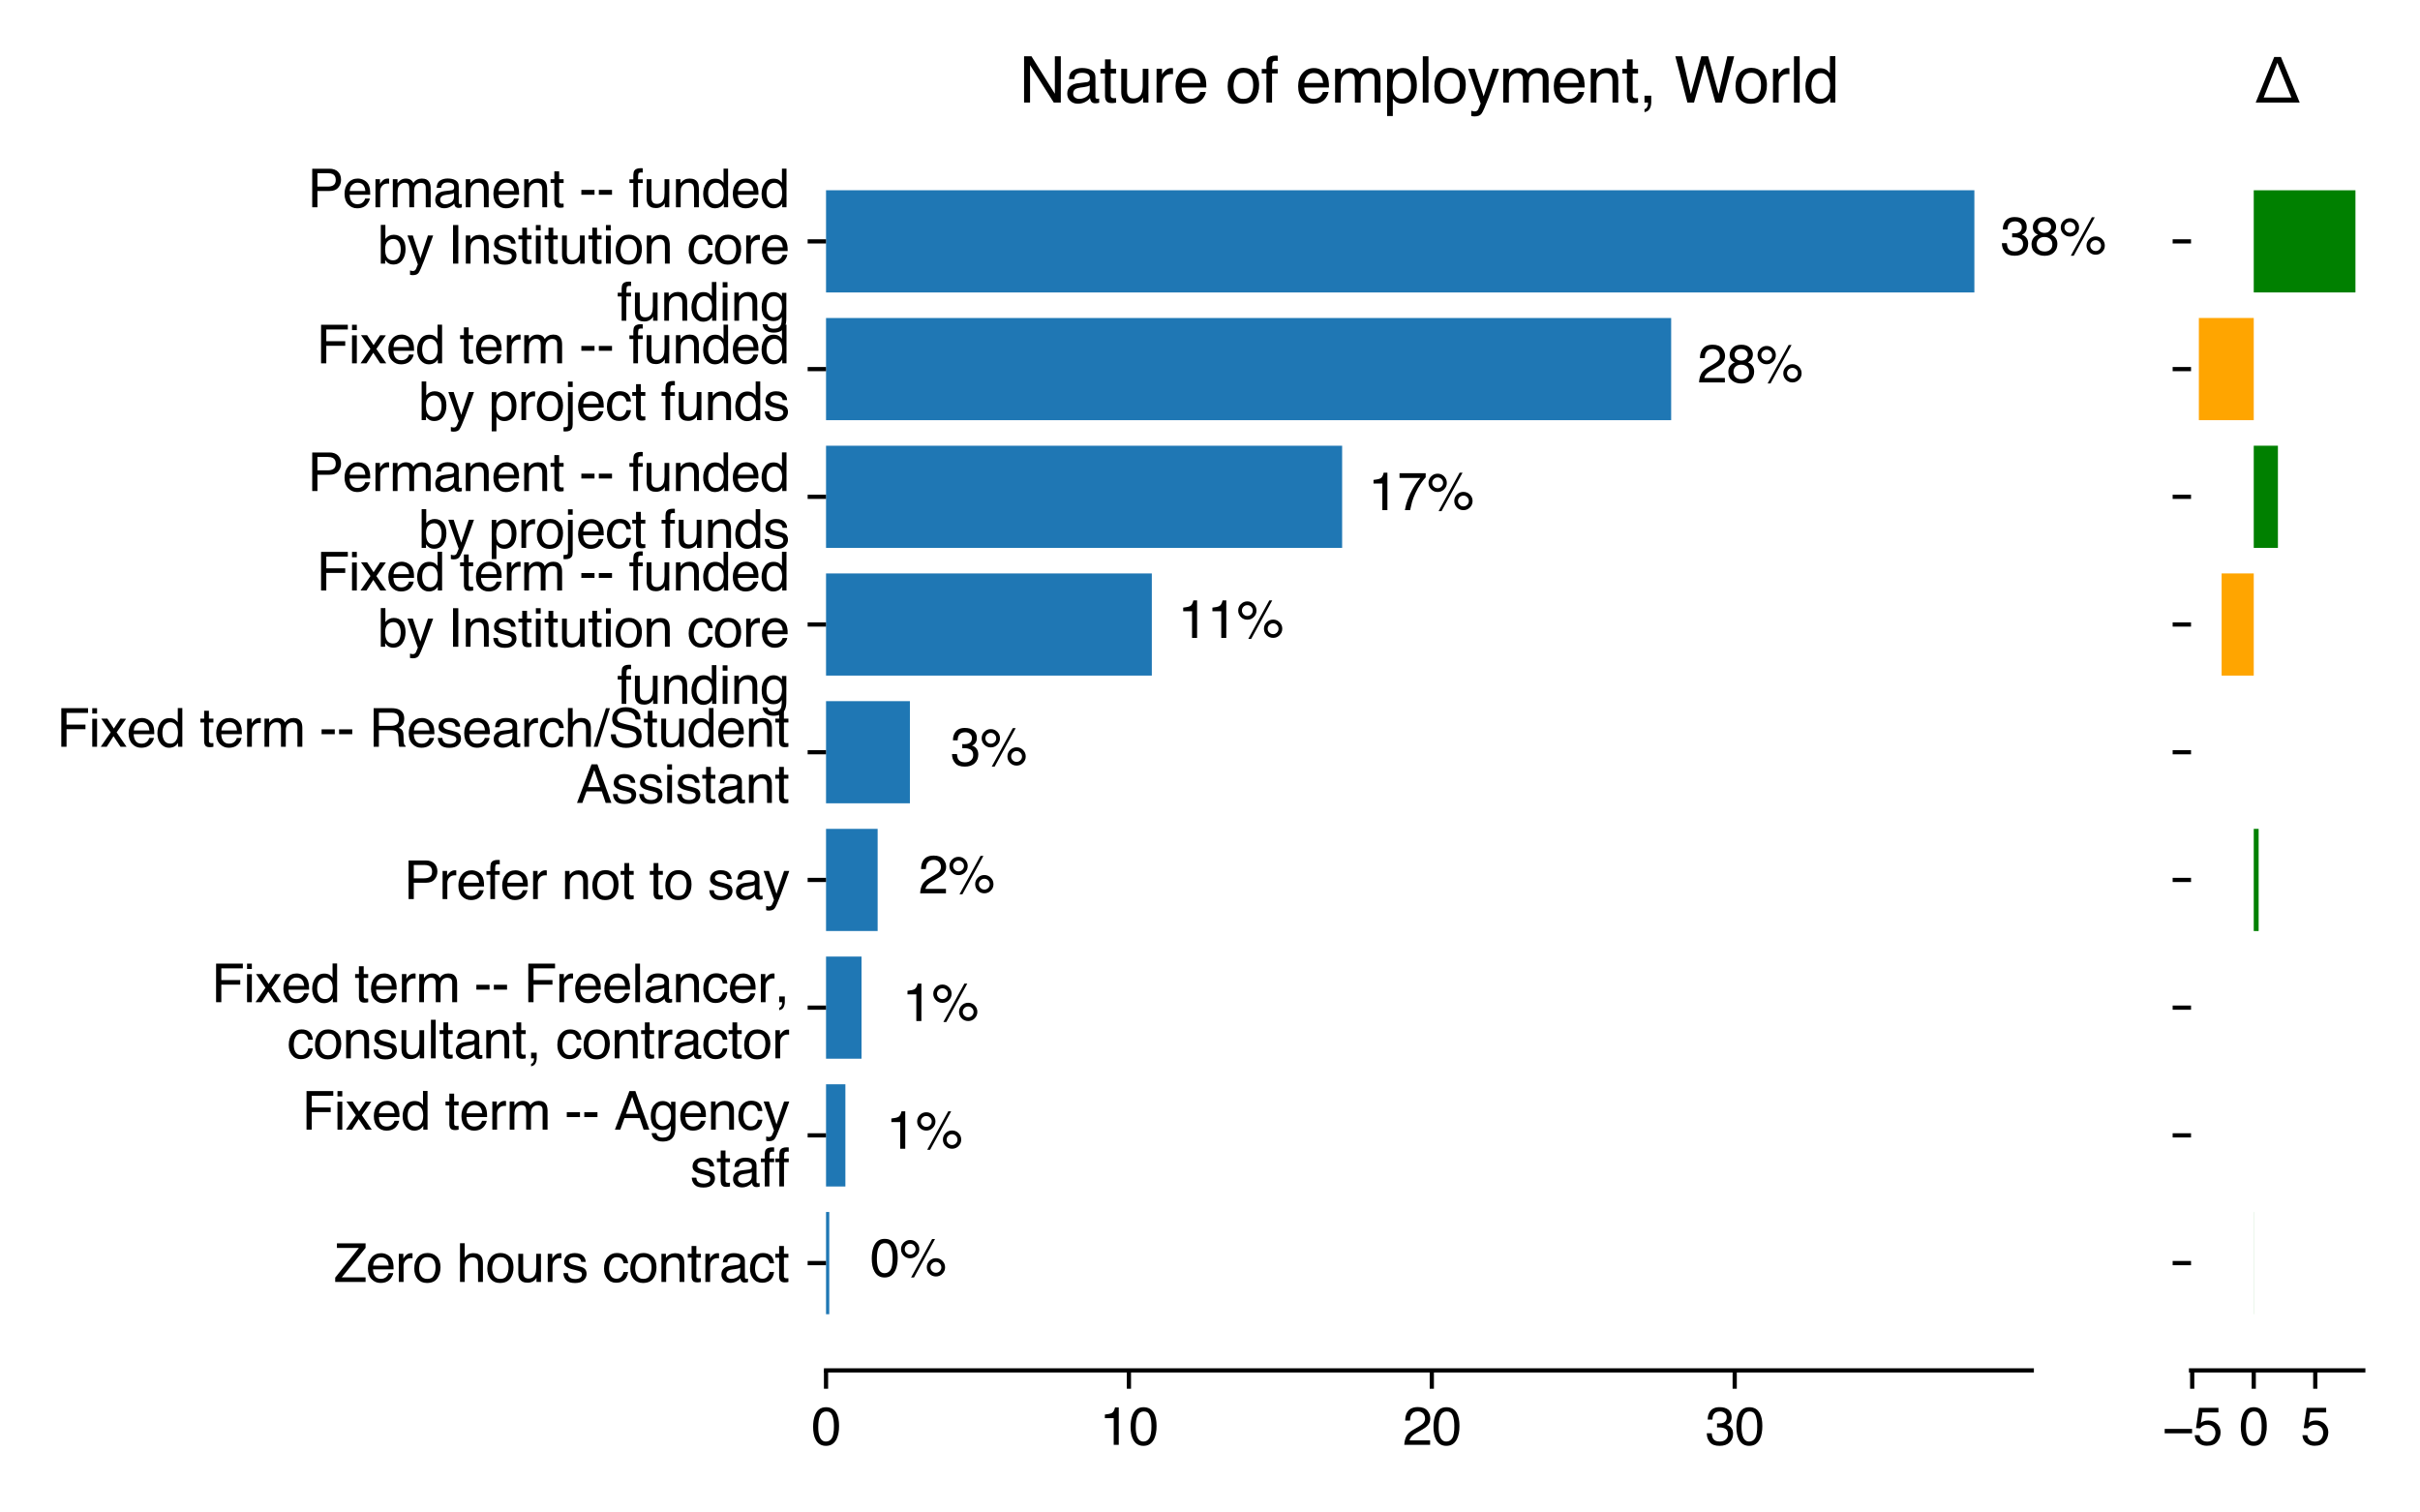 <?xml version="1.0" encoding="utf-8" standalone="no"?>
<!DOCTYPE svg PUBLIC "-//W3C//DTD SVG 1.1//EN"
  "http://www.w3.org/Graphics/SVG/1.1/DTD/svg11.dtd">
<svg xmlns:xlink="http://www.w3.org/1999/xlink" width="460.8pt" height="288pt" viewBox="0 0 460.8 288" xmlns="http://www.w3.org/2000/svg" version="1.1">
 <defs>
  <style type="text/css">*{stroke-linejoin: round; stroke-linecap: butt}</style>
 </defs>
 <g id="figure_1">
  <g id="patch_1">
   <path d="M 0 288 
L 460.8 288 
L 460.8 0 
L 0 0 
z
" style="fill: #ffffff"/>
  </g>
  <g id="axes_1">
   <g id="patch_2">
    <path d="M 157.287 260.942 
L 386.879 260.942 
L 386.879 25.53 
L 157.287 25.53 
z
" style="fill: #ffffff"/>
   </g>
   <g id="patch_3">
    <path d="M 157.287 250.242 
L 157.902 250.242 
L 157.902 230.786 
L 157.287 230.786 
z
" clip-path="url(#ped0de2fe5f)" style="fill: #1f77b4"/>
   </g>
   <g id="patch_4">
    <path d="M 157.287 225.922 
L 160.973 225.922 
L 160.973 206.467 
L 157.287 206.467 
z
" clip-path="url(#ped0de2fe5f)" style="fill: #1f77b4"/>
   </g>
   <g id="patch_5">
    <path d="M 157.287 201.603 
L 164.044 201.603 
L 164.044 182.147 
L 157.287 182.147 
z
" clip-path="url(#ped0de2fe5f)" style="fill: #1f77b4"/>
   </g>
   <g id="patch_6">
    <path d="M 157.287 177.283 
L 167.115 177.283 
L 167.115 157.828 
L 157.287 157.828 
z
" clip-path="url(#ped0de2fe5f)" style="fill: #1f77b4"/>
   </g>
   <g id="patch_7">
    <path d="M 157.287 152.964 
L 173.257 152.964 
L 173.257 133.508 
L 157.287 133.508 
z
" clip-path="url(#ped0de2fe5f)" style="fill: #1f77b4"/>
   </g>
   <g id="patch_8">
    <path d="M 157.287 128.644 
L 219.323 128.644 
L 219.323 109.189 
L 157.287 109.189 
z
" clip-path="url(#ped0de2fe5f)" style="fill: #1f77b4"/>
   </g>
   <g id="patch_9">
    <path d="M 157.287 104.325 
L 255.561 104.325 
L 255.561 84.869 
L 157.287 84.869 
z
" clip-path="url(#ped0de2fe5f)" style="fill: #1f77b4"/>
   </g>
   <g id="patch_10">
    <path d="M 157.287 80.006 
L 318.211 80.006 
L 318.211 60.55 
L 157.287 60.55 
z
" clip-path="url(#ped0de2fe5f)" style="fill: #1f77b4"/>
   </g>
   <g id="patch_11">
    <path d="M 157.287 55.686 
L 375.947 55.686 
L 375.947 36.231 
L 157.287 36.231 
z
" clip-path="url(#ped0de2fe5f)" style="fill: #1f77b4"/>
   </g>
   <g id="matplotlib.axis_1">
    <g id="xtick_1">
     <g id="line2d_1">
      <defs>
       <path id="m4c99cd72f3" d="M 0 0 
L 0 3.5 
" style="stroke: #000000; stroke-width: 0.8"/>
      </defs>
      <g>
       <use xlink:href="#m4c99cd72f3" x="157.287" y="260.942" style="stroke: #000000; stroke-width: 0.8"/>
      </g>
     </g>
     <g id="text_1">
      <!-- 0 -->
      <g transform="translate(154.507 275.116)scale(0.1 -0.1)">
       <defs>
        <path id="Helvetica-30" d="M 1731 4475 
Q 2600 4475 2988 3759 
Q 3288 3206 3288 2244 
Q 3288 1331 3016 734 
Q 2622 -122 1728 -122 
Q 922 -122 528 578 
Q 200 1163 200 2147 
Q 200 2909 397 3456 
Q 766 4475 1731 4475 
z
M 1725 391 
Q 2163 391 2422 778 
Q 2681 1166 2681 2222 
Q 2681 2984 2493 3476 
Q 2306 3969 1766 3969 
Q 1269 3969 1039 3501 
Q 809 3034 809 2125 
Q 809 1441 956 1025 
Q 1181 391 1725 391 
z
" transform="scale(0.016)"/>
       </defs>
       <use xlink:href="#Helvetica-30"/>
      </g>
     </g>
    </g>
    <g id="xtick_2">
     <g id="line2d_2">
      <g>
       <use xlink:href="#m4c99cd72f3" x="214.962" y="260.942" style="stroke: #000000; stroke-width: 0.8"/>
      </g>
     </g>
     <g id="text_2">
      <!-- 10 -->
      <g transform="translate(209.401 275.116)scale(0.1 -0.1)">
       <defs>
        <path id="Helvetica-31" d="M 613 3169 
L 613 3600 
Q 1222 3659 1462 3798 
Q 1703 3938 1822 4456 
L 2266 4456 
L 2266 0 
L 1666 0 
L 1666 3169 
L 613 3169 
z
" transform="scale(0.016)"/>
       </defs>
       <use xlink:href="#Helvetica-31"/>
       <use xlink:href="#Helvetica-30" x="55.615"/>
      </g>
     </g>
    </g>
    <g id="xtick_3">
     <g id="line2d_3">
      <g>
       <use xlink:href="#m4c99cd72f3" x="272.636" y="260.942" style="stroke: #000000; stroke-width: 0.8"/>
      </g>
     </g>
     <g id="text_3">
      <!-- 20 -->
      <g transform="translate(267.075 275.116)scale(0.1 -0.1)">
       <defs>
        <path id="Helvetica-32" d="M 200 0 
Q 231 578 439 1006 
Q 647 1434 1250 1784 
L 1850 2131 
Q 2253 2366 2416 2531 
Q 2672 2791 2672 3125 
Q 2672 3516 2437 3745 
Q 2203 3975 1813 3975 
Q 1234 3975 1013 3538 
Q 894 3303 881 2888 
L 309 2888 
Q 319 3472 525 3841 
Q 891 4491 1816 4491 
Q 2584 4491 2939 4075 
Q 3294 3659 3294 3150 
Q 3294 2613 2916 2231 
Q 2697 2009 2131 1694 
L 1703 1456 
Q 1397 1288 1222 1134 
Q 909 863 828 531 
L 3272 531 
L 3272 0 
L 200 0 
z
" transform="scale(0.016)"/>
       </defs>
       <use xlink:href="#Helvetica-32"/>
       <use xlink:href="#Helvetica-30" x="55.615"/>
      </g>
     </g>
    </g>
    <g id="xtick_4">
     <g id="line2d_4">
      <g>
       <use xlink:href="#m4c99cd72f3" x="330.311" y="260.942" style="stroke: #000000; stroke-width: 0.8"/>
      </g>
     </g>
     <g id="text_4">
      <!-- 30 -->
      <g transform="translate(324.75 275.116)scale(0.1 -0.1)">
       <defs>
        <path id="Helvetica-33" d="M 1663 -122 
Q 869 -122 511 314 
Q 153 750 153 1375 
L 741 1375 
Q 778 941 903 744 
Q 1122 391 1694 391 
Q 2138 391 2406 628 
Q 2675 866 2675 1241 
Q 2675 1703 2392 1887 
Q 2109 2072 1606 2072 
Q 1550 2072 1492 2070 
Q 1434 2069 1375 2066 
L 1375 2563 
Q 1463 2553 1522 2550 
Q 1581 2547 1650 2547 
Q 1966 2547 2169 2647 
Q 2525 2822 2525 3272 
Q 2525 3606 2287 3787 
Q 2050 3969 1734 3969 
Q 1172 3969 956 3594 
Q 838 3388 822 3006 
L 266 3006 
Q 266 3506 466 3856 
Q 809 4481 1675 4481 
Q 2359 4481 2734 4176 
Q 3109 3872 3109 3294 
Q 3109 2881 2888 2625 
Q 2750 2466 2531 2375 
Q 2884 2278 3082 2001 
Q 3281 1725 3281 1325 
Q 3281 684 2859 281 
Q 2438 -122 1663 -122 
z
" transform="scale(0.016)"/>
       </defs>
       <use xlink:href="#Helvetica-33"/>
       <use xlink:href="#Helvetica-30" x="55.615"/>
      </g>
     </g>
    </g>
   </g>
   <g id="matplotlib.axis_2">
    <g id="ytick_1">
     <g id="line2d_5">
      <defs>
       <path id="m8e343aef83" d="M 0 0 
L -3.5 0 
" style="stroke: #000000; stroke-width: 0.8"/>
      </defs>
      <g>
       <use xlink:href="#m8e343aef83" x="157.287" y="240.514" style="stroke: #000000; stroke-width: 0.8"/>
      </g>
     </g>
     <g id="text_5">
      <!-- Zero hours contract -->
      <g transform="translate(63.591 244.101)scale(0.1 -0.1)">
       <defs>
        <path id="Helvetica-5a" d="M 147 516 
L 2963 4044 
L 353 4044 
L 353 4591 
L 3763 4591 
L 3763 4056 
L 931 547 
L 3763 547 
L 3763 0 
L 147 0 
L 147 516 
z
M 2059 4591 
L 2059 4591 
z
" transform="scale(0.016)"/>
        <path id="Helvetica-65" d="M 1806 3422 
Q 2163 3422 2497 3255 
Q 2831 3088 3006 2822 
Q 3175 2569 3231 2231 
Q 3281 2000 3281 1494 
L 828 1494 
Q 844 984 1069 676 
Q 1294 369 1766 369 
Q 2206 369 2469 659 
Q 2619 828 2681 1050 
L 3234 1050 
Q 3213 866 3089 639 
Q 2966 413 2813 269 
Q 2556 19 2178 -69 
Q 1975 -119 1719 -119 
Q 1094 -119 659 336 
Q 225 791 225 1609 
Q 225 2416 662 2919 
Q 1100 3422 1806 3422 
z
M 2703 1941 
Q 2669 2306 2544 2525 
Q 2313 2931 1772 2931 
Q 1384 2931 1121 2651 
Q 859 2372 844 1941 
L 2703 1941 
z
M 1753 3428 
L 1753 3428 
z
" transform="scale(0.016)"/>
        <path id="Helvetica-72" d="M 428 3347 
L 963 3347 
L 963 2769 
Q 1028 2938 1284 3180 
Q 1541 3422 1875 3422 
Q 1891 3422 1928 3419 
Q 1966 3416 2056 3406 
L 2056 2813 
Q 2006 2822 1964 2825 
Q 1922 2828 1872 2828 
Q 1447 2828 1219 2554 
Q 991 2281 991 1925 
L 991 0 
L 428 0 
L 428 3347 
z
" transform="scale(0.016)"/>
        <path id="Helvetica-6f" d="M 1741 363 
Q 2300 363 2508 786 
Q 2716 1209 2716 1728 
Q 2716 2197 2566 2491 
Q 2328 2953 1747 2953 
Q 1231 2953 997 2559 
Q 763 2166 763 1609 
Q 763 1075 997 719 
Q 1231 363 1741 363 
z
M 1763 3444 
Q 2409 3444 2856 3012 
Q 3303 2581 3303 1744 
Q 3303 934 2909 406 
Q 2516 -122 1688 -122 
Q 997 -122 590 345 
Q 184 813 184 1600 
Q 184 2444 612 2944 
Q 1041 3444 1763 3444 
z
M 1744 3428 
L 1744 3428 
z
" transform="scale(0.016)"/>
        <path id="Helvetica-20" transform="scale(0.016)"/>
        <path id="Helvetica-68" d="M 413 4606 
L 975 4606 
L 975 2894 
Q 1175 3147 1334 3250 
Q 1606 3428 2013 3428 
Q 2741 3428 3000 2919 
Q 3141 2641 3141 2147 
L 3141 0 
L 2563 0 
L 2563 2109 
Q 2563 2478 2469 2650 
Q 2316 2925 1894 2925 
Q 1544 2925 1259 2684 
Q 975 2444 975 1775 
L 975 0 
L 413 0 
L 413 4606 
z
" transform="scale(0.016)"/>
        <path id="Helvetica-75" d="M 975 3347 
L 975 1125 
Q 975 869 1056 706 
Q 1206 406 1616 406 
Q 2203 406 2416 931 
Q 2531 1213 2531 1703 
L 2531 3347 
L 3094 3347 
L 3094 0 
L 2563 0 
L 2569 494 
Q 2459 303 2297 172 
Q 1975 -91 1516 -91 
Q 800 -91 541 388 
Q 400 644 400 1072 
L 400 3347 
L 975 3347 
z
M 1747 3428 
L 1747 3428 
z
" transform="scale(0.016)"/>
        <path id="Helvetica-73" d="M 747 1050 
Q 772 769 888 619 
Q 1100 347 1625 347 
Q 1938 347 2175 483 
Q 2413 619 2413 903 
Q 2413 1119 2222 1231 
Q 2100 1300 1741 1391 
L 1294 1503 
Q 866 1609 663 1741 
Q 300 1969 300 2372 
Q 300 2847 642 3140 
Q 984 3434 1563 3434 
Q 2319 3434 2653 2991 
Q 2863 2709 2856 2384 
L 2325 2384 
Q 2309 2575 2191 2731 
Q 1997 2953 1519 2953 
Q 1200 2953 1036 2831 
Q 872 2709 872 2509 
Q 872 2291 1088 2159 
Q 1213 2081 1456 2022 
L 1828 1931 
Q 2434 1784 2641 1647 
Q 2969 1431 2969 969 
Q 2969 522 2630 197 
Q 2291 -128 1597 -128 
Q 850 -128 539 211 
Q 228 550 206 1050 
L 747 1050 
z
M 1578 3428 
L 1578 3428 
z
" transform="scale(0.016)"/>
        <path id="Helvetica-63" d="M 1703 3444 
Q 2269 3444 2623 3169 
Q 2978 2894 3050 2222 
L 2503 2222 
Q 2453 2531 2275 2736 
Q 2097 2941 1703 2941 
Q 1166 2941 934 2416 
Q 784 2075 784 1575 
Q 784 1072 996 728 
Q 1209 384 1666 384 
Q 2016 384 2220 598 
Q 2425 813 2503 1184 
L 3050 1184 
Q 2956 519 2581 211 
Q 2206 -97 1622 -97 
Q 966 -97 575 383 
Q 184 863 184 1581 
Q 184 2463 612 2953 
Q 1041 3444 1703 3444 
z
M 1616 3428 
L 1616 3428 
z
" transform="scale(0.016)"/>
        <path id="Helvetica-6e" d="M 413 3347 
L 947 3347 
L 947 2872 
Q 1184 3166 1450 3294 
Q 1716 3422 2041 3422 
Q 2753 3422 3003 2925 
Q 3141 2653 3141 2147 
L 3141 0 
L 2569 0 
L 2569 2109 
Q 2569 2416 2478 2603 
Q 2328 2916 1934 2916 
Q 1734 2916 1606 2875 
Q 1375 2806 1200 2600 
Q 1059 2434 1017 2257 
Q 975 2081 975 1753 
L 975 0 
L 413 0 
L 413 3347 
z
M 1734 3428 
L 1734 3428 
z
" transform="scale(0.016)"/>
        <path id="Helvetica-74" d="M 525 4281 
L 1094 4281 
L 1094 3347 
L 1628 3347 
L 1628 2888 
L 1094 2888 
L 1094 703 
Q 1094 528 1213 469 
Q 1278 434 1431 434 
Q 1472 434 1519 436 
Q 1566 438 1628 444 
L 1628 0 
Q 1531 -28 1426 -40 
Q 1322 -53 1200 -53 
Q 806 -53 665 148 
Q 525 350 525 672 
L 525 2888 
L 72 2888 
L 72 3347 
L 525 3347 
L 525 4281 
z
" transform="scale(0.016)"/>
        <path id="Helvetica-61" d="M 844 891 
Q 844 647 1022 506 
Q 1200 366 1444 366 
Q 1741 366 2019 503 
Q 2488 731 2488 1250 
L 2488 1703 
Q 2384 1638 2221 1594 
Q 2059 1550 1903 1531 
L 1563 1488 
Q 1256 1447 1103 1359 
Q 844 1213 844 891 
z
M 2206 2028 
Q 2400 2053 2466 2191 
Q 2503 2266 2503 2406 
Q 2503 2694 2298 2823 
Q 2094 2953 1713 2953 
Q 1272 2953 1088 2716 
Q 984 2584 953 2325 
L 428 2325 
Q 444 2944 830 3186 
Q 1216 3428 1725 3428 
Q 2316 3428 2684 3203 
Q 3050 2978 3050 2503 
L 3050 575 
Q 3050 488 3086 434 
Q 3122 381 3238 381 
Q 3275 381 3322 386 
Q 3369 391 3422 400 
L 3422 -16 
Q 3291 -53 3222 -62 
Q 3153 -72 3034 -72 
Q 2744 -72 2613 134 
Q 2544 244 2516 444 
Q 2344 219 2022 53 
Q 1700 -113 1313 -113 
Q 847 -113 551 170 
Q 256 453 256 878 
Q 256 1344 547 1600 
Q 838 1856 1309 1916 
L 2206 2028 
z
M 1741 3428 
L 1741 3428 
z
" transform="scale(0.016)"/>
       </defs>
       <use xlink:href="#Helvetica-5a"/>
       <use xlink:href="#Helvetica-65" x="61.084"/>
       <use xlink:href="#Helvetica-72" x="116.699"/>
       <use xlink:href="#Helvetica-6f" x="150"/>
       <use xlink:href="#Helvetica-20" x="205.615"/>
       <use xlink:href="#Helvetica-68" x="233.398"/>
       <use xlink:href="#Helvetica-6f" x="289.014"/>
       <use xlink:href="#Helvetica-75" x="344.629"/>
       <use xlink:href="#Helvetica-72" x="400.244"/>
       <use xlink:href="#Helvetica-73" x="433.545"/>
       <use xlink:href="#Helvetica-20" x="483.545"/>
       <use xlink:href="#Helvetica-63" x="511.328"/>
       <use xlink:href="#Helvetica-6f" x="561.328"/>
       <use xlink:href="#Helvetica-6e" x="616.943"/>
       <use xlink:href="#Helvetica-74" x="672.559"/>
       <use xlink:href="#Helvetica-72" x="700.342"/>
       <use xlink:href="#Helvetica-61" x="733.643"/>
       <use xlink:href="#Helvetica-63" x="789.258"/>
       <use xlink:href="#Helvetica-74" x="839.258"/>
      </g>
     </g>
    </g>
    <g id="ytick_2">
     <g id="line2d_6">
      <g>
       <use xlink:href="#m8e343aef83" x="157.287" y="216.194" style="stroke: #000000; stroke-width: 0.8"/>
      </g>
     </g>
     <g id="text_6">
      <!-- Fixed term - - Agency -->
      <g transform="translate(57.491 215.1)scale(0.1 -0.1)">
       <defs>
        <path id="Helvetica-46" d="M 547 4591 
L 3731 4591 
L 3731 4028 
L 1169 4028 
L 1169 2634 
L 3422 2634 
L 3422 2088 
L 1169 2088 
L 1169 0 
L 547 0 
L 547 4591 
z
" transform="scale(0.016)"/>
        <path id="Helvetica-69" d="M 413 3331 
L 984 3331 
L 984 0 
L 413 0 
L 413 3331 
z
M 413 4591 
L 984 4591 
L 984 3953 
L 413 3953 
L 413 4591 
z
" transform="scale(0.016)"/>
        <path id="Helvetica-78" d="M 94 3347 
L 822 3347 
L 1591 2169 
L 2369 3347 
L 3053 3331 
L 1925 1716 
L 3103 0 
L 2384 0 
L 1553 1256 
L 747 0 
L 34 0 
L 1213 1716 
L 94 3347 
z
" transform="scale(0.016)"/>
        <path id="Helvetica-64" d="M 769 1634 
Q 769 1097 997 734 
Q 1225 372 1728 372 
Q 2119 372 2370 708 
Q 2622 1044 2622 1672 
Q 2622 2306 2362 2611 
Q 2103 2916 1722 2916 
Q 1297 2916 1033 2591 
Q 769 2266 769 1634 
z
M 1616 3406 
Q 2000 3406 2259 3244 
Q 2409 3150 2600 2916 
L 2600 4606 
L 3141 4606 
L 3141 0 
L 2634 0 
L 2634 466 
Q 2438 156 2169 18 
Q 1900 -119 1553 -119 
Q 994 -119 584 351 
Q 175 822 175 1603 
Q 175 2334 548 2870 
Q 922 3406 1616 3406 
z
" transform="scale(0.016)"/>
        <path id="Helvetica-6d" d="M 413 3347 
L 969 3347 
L 969 2872 
Q 1169 3119 1331 3231 
Q 1609 3422 1963 3422 
Q 2363 3422 2606 3225 
Q 2744 3113 2856 2894 
Q 3044 3163 3297 3292 
Q 3550 3422 3866 3422 
Q 4541 3422 4784 2934 
Q 4916 2672 4916 2228 
L 4916 0 
L 4331 0 
L 4331 2325 
Q 4331 2659 4164 2784 
Q 3997 2909 3756 2909 
Q 3425 2909 3186 2687 
Q 2947 2466 2947 1947 
L 2947 0 
L 2375 0 
L 2375 2184 
Q 2375 2525 2294 2681 
Q 2166 2916 1816 2916 
Q 1497 2916 1236 2669 
Q 975 2422 975 1775 
L 975 0 
L 413 0 
L 413 3347 
z
" transform="scale(0.016)"/>
        <path id="Helvetica-2d" d="M 266 2072 
L 1834 2072 
L 1834 1494 
L 266 1494 
L 266 2072 
z
" transform="scale(0.016)"/>
        <path id="Helvetica-41" d="M 2844 1881 
L 2147 3909 
L 1406 1881 
L 2844 1881 
z
M 1822 4591 
L 2525 4591 
L 4191 0 
L 3509 0 
L 3044 1375 
L 1228 1375 
L 731 0 
L 94 0 
L 1822 4591 
z
" transform="scale(0.016)"/>
        <path id="Helvetica-67" d="M 1594 3406 
Q 1988 3406 2281 3213 
Q 2441 3103 2606 2894 
L 2606 3316 
L 3125 3316 
L 3125 272 
Q 3125 -366 2938 -734 
Q 2588 -1416 1616 -1416 
Q 1075 -1416 706 -1173 
Q 338 -931 294 -416 
L 866 -416 
Q 906 -641 1028 -763 
Q 1219 -950 1628 -950 
Q 2275 -950 2475 -494 
Q 2594 -225 2584 466 
Q 2416 209 2178 84 
Q 1941 -41 1550 -41 
Q 1006 -41 598 345 
Q 191 731 191 1622 
Q 191 2463 602 2934 
Q 1013 3406 1594 3406 
z
M 2606 1688 
Q 2606 2309 2350 2609 
Q 2094 2909 1697 2909 
Q 1103 2909 884 2353 
Q 769 2056 769 1575 
Q 769 1009 998 714 
Q 1228 419 1616 419 
Q 2222 419 2469 966 
Q 2606 1275 2606 1688 
z
M 1659 3428 
L 1659 3428 
z
" transform="scale(0.016)"/>
        <path id="Helvetica-79" d="M 2503 3347 
L 3125 3347 
Q 3006 3025 2597 1878 
Q 2291 1016 2084 472 
Q 1597 -809 1397 -1090 
Q 1197 -1372 709 -1372 
Q 591 -1372 527 -1362 
Q 463 -1353 369 -1328 
L 369 -816 
Q 516 -856 581 -865 
Q 647 -875 697 -875 
Q 853 -875 926 -823 
Q 1000 -772 1050 -697 
Q 1066 -672 1162 -440 
Q 1259 -209 1303 -97 
L 66 3347 
L 703 3347 
L 1600 622 
L 2503 3347 
z
M 1597 3428 
L 1597 3428 
z
" transform="scale(0.016)"/>
       </defs>
       <use xlink:href="#Helvetica-46"/>
       <use xlink:href="#Helvetica-69" x="61.084"/>
       <use xlink:href="#Helvetica-78" x="83.301"/>
       <use xlink:href="#Helvetica-65" x="133.301"/>
       <use xlink:href="#Helvetica-64" x="188.916"/>
       <use xlink:href="#Helvetica-20" x="244.531"/>
       <use xlink:href="#Helvetica-74" x="272.314"/>
       <use xlink:href="#Helvetica-65" x="300.098"/>
       <use xlink:href="#Helvetica-72" x="355.713"/>
       <use xlink:href="#Helvetica-6d" x="389.014"/>
       <use xlink:href="#Helvetica-20" x="472.314"/>
       <use xlink:href="#Helvetica-2d" x="500.098"/>
       <use xlink:href="#Helvetica-2d" x="533.398"/>
       <use xlink:href="#Helvetica-20" x="566.699"/>
       <use xlink:href="#Helvetica-41" x="594.482"/>
       <use xlink:href="#Helvetica-67" x="661.182"/>
       <use xlink:href="#Helvetica-65" x="716.797"/>
       <use xlink:href="#Helvetica-6e" x="772.412"/>
       <use xlink:href="#Helvetica-63" x="828.027"/>
       <use xlink:href="#Helvetica-79" x="878.027"/>
      </g>
      <!-- staff -->
      <g transform="translate(131.392 225.921)scale(0.1 -0.1)">
       <defs>
        <path id="Helvetica-66" d="M 553 3856 
Q 566 4206 675 4369 
Q 872 4656 1434 4656 
Q 1488 4656 1544 4653 
Q 1600 4650 1672 4644 
L 1672 4131 
Q 1584 4138 1545 4139 
Q 1506 4141 1472 4141 
Q 1216 4141 1166 4008 
Q 1116 3875 1116 3331 
L 1672 3331 
L 1672 2888 
L 1109 2888 
L 1109 0 
L 553 0 
L 553 2888 
L 88 2888 
L 88 3331 
L 553 3331 
L 553 3856 
z
" transform="scale(0.016)"/>
       </defs>
       <use xlink:href="#Helvetica-73"/>
       <use xlink:href="#Helvetica-74" x="50"/>
       <use xlink:href="#Helvetica-61" x="77.783"/>
       <use xlink:href="#Helvetica-66" x="133.398"/>
       <use xlink:href="#Helvetica-66" x="161.182"/>
      </g>
     </g>
    </g>
    <g id="ytick_3">
     <g id="line2d_7">
      <g>
       <use xlink:href="#m8e343aef83" x="157.287" y="191.875" style="stroke: #000000; stroke-width: 0.8"/>
      </g>
     </g>
     <g id="text_7">
      <!-- Fixed term - - Freelancer, -->
      <g transform="translate(40.272 190.833)scale(0.1 -0.1)">
       <defs>
        <path id="Helvetica-6c" d="M 428 4591 
L 991 4591 
L 991 0 
L 428 0 
L 428 4591 
z
" transform="scale(0.016)"/>
        <path id="Helvetica-2c" d="M 531 -653 
Q 747 -616 834 -350 
Q 881 -209 881 -78 
Q 881 -56 879 -39 
Q 878 -22 872 0 
L 531 0 
L 531 681 
L 1200 681 
L 1200 50 
Q 1200 -322 1050 -603 
Q 900 -884 531 -950 
L 531 -653 
z
" transform="scale(0.016)"/>
       </defs>
       <use xlink:href="#Helvetica-46"/>
       <use xlink:href="#Helvetica-69" x="61.084"/>
       <use xlink:href="#Helvetica-78" x="83.301"/>
       <use xlink:href="#Helvetica-65" x="133.301"/>
       <use xlink:href="#Helvetica-64" x="188.916"/>
       <use xlink:href="#Helvetica-20" x="244.531"/>
       <use xlink:href="#Helvetica-74" x="272.314"/>
       <use xlink:href="#Helvetica-65" x="300.098"/>
       <use xlink:href="#Helvetica-72" x="355.713"/>
       <use xlink:href="#Helvetica-6d" x="389.014"/>
       <use xlink:href="#Helvetica-20" x="472.314"/>
       <use xlink:href="#Helvetica-2d" x="500.098"/>
       <use xlink:href="#Helvetica-2d" x="533.398"/>
       <use xlink:href="#Helvetica-20" x="566.699"/>
       <use xlink:href="#Helvetica-46" x="594.482"/>
       <use xlink:href="#Helvetica-72" x="655.566"/>
       <use xlink:href="#Helvetica-65" x="688.867"/>
       <use xlink:href="#Helvetica-65" x="744.482"/>
       <use xlink:href="#Helvetica-6c" x="800.098"/>
       <use xlink:href="#Helvetica-61" x="822.314"/>
       <use xlink:href="#Helvetica-6e" x="877.93"/>
       <use xlink:href="#Helvetica-63" x="933.545"/>
       <use xlink:href="#Helvetica-65" x="983.545"/>
       <use xlink:href="#Helvetica-72" x="1039.16"/>
       <use xlink:href="#Helvetica-2c" x="1072.461"/>
      </g>
      <!-- consultant, contractor -->
      <g transform="translate(54.689 201.525)scale(0.1 -0.1)">
       <use xlink:href="#Helvetica-63"/>
       <use xlink:href="#Helvetica-6f" x="50"/>
       <use xlink:href="#Helvetica-6e" x="105.615"/>
       <use xlink:href="#Helvetica-73" x="161.23"/>
       <use xlink:href="#Helvetica-75" x="211.23"/>
       <use xlink:href="#Helvetica-6c" x="266.846"/>
       <use xlink:href="#Helvetica-74" x="289.062"/>
       <use xlink:href="#Helvetica-61" x="316.846"/>
       <use xlink:href="#Helvetica-6e" x="372.461"/>
       <use xlink:href="#Helvetica-74" x="428.076"/>
       <use xlink:href="#Helvetica-2c" x="455.859"/>
       <use xlink:href="#Helvetica-20" x="483.643"/>
       <use xlink:href="#Helvetica-63" x="511.426"/>
       <use xlink:href="#Helvetica-6f" x="561.426"/>
       <use xlink:href="#Helvetica-6e" x="617.041"/>
       <use xlink:href="#Helvetica-74" x="672.656"/>
       <use xlink:href="#Helvetica-72" x="700.439"/>
       <use xlink:href="#Helvetica-61" x="733.74"/>
       <use xlink:href="#Helvetica-63" x="789.355"/>
       <use xlink:href="#Helvetica-74" x="839.355"/>
       <use xlink:href="#Helvetica-6f" x="867.139"/>
       <use xlink:href="#Helvetica-72" x="922.754"/>
      </g>
     </g>
    </g>
    <g id="ytick_4">
     <g id="line2d_8">
      <g>
       <use xlink:href="#m8e343aef83" x="157.287" y="167.556" style="stroke: #000000; stroke-width: 0.8"/>
      </g>
     </g>
     <g id="text_8">
      <!-- Prefer not to say -->
      <g transform="translate(76.923 171.193)scale(0.1 -0.1)">
       <defs>
        <path id="Helvetica-50" d="M 547 4591 
L 2613 4591 
Q 3225 4591 3600 4245 
Q 3975 3900 3975 3275 
Q 3975 2738 3640 2339 
Q 3306 1941 2613 1941 
L 1169 1941 
L 1169 0 
L 547 0 
L 547 4591 
z
M 3347 3272 
Q 3347 3778 2972 3959 
Q 2766 4056 2406 4056 
L 1169 4056 
L 1169 2466 
L 2406 2466 
Q 2825 2466 3086 2644 
Q 3347 2822 3347 3272 
z
" transform="scale(0.016)"/>
       </defs>
       <use xlink:href="#Helvetica-50"/>
       <use xlink:href="#Helvetica-72" x="66.699"/>
       <use xlink:href="#Helvetica-65" x="100"/>
       <use xlink:href="#Helvetica-66" x="155.615"/>
       <use xlink:href="#Helvetica-65" x="183.398"/>
       <use xlink:href="#Helvetica-72" x="239.014"/>
       <use xlink:href="#Helvetica-20" x="272.314"/>
       <use xlink:href="#Helvetica-6e" x="300.098"/>
       <use xlink:href="#Helvetica-6f" x="355.713"/>
       <use xlink:href="#Helvetica-74" x="411.328"/>
       <use xlink:href="#Helvetica-20" x="439.111"/>
       <use xlink:href="#Helvetica-74" x="466.895"/>
       <use xlink:href="#Helvetica-6f" x="494.678"/>
       <use xlink:href="#Helvetica-20" x="550.293"/>
       <use xlink:href="#Helvetica-73" x="578.076"/>
       <use xlink:href="#Helvetica-61" x="628.076"/>
       <use xlink:href="#Helvetica-79" x="683.691"/>
      </g>
     </g>
    </g>
    <g id="ytick_5">
     <g id="line2d_9">
      <g>
       <use xlink:href="#m8e343aef83" x="157.287" y="143.236" style="stroke: #000000; stroke-width: 0.8"/>
      </g>
     </g>
     <g id="text_9">
      <!-- Fixed term - - Research/Student -->
      <g transform="translate(10.8 142.194)scale(0.1 -0.1)">
       <defs>
        <path id="Helvetica-52" d="M 2622 2488 
Q 3059 2488 3314 2663 
Q 3569 2838 3569 3294 
Q 3569 3784 3213 3963 
Q 3022 4056 2703 4056 
L 1184 4056 
L 1184 2488 
L 2622 2488 
z
M 563 4591 
L 2688 4591 
Q 3213 4591 3553 4438 
Q 4200 4144 4200 3353 
Q 4200 2941 4029 2678 
Q 3859 2416 3553 2256 
Q 3822 2147 3958 1969 
Q 4094 1791 4109 1391 
L 4131 775 
Q 4141 513 4175 384 
Q 4231 166 4375 103 
L 4375 0 
L 3613 0 
Q 3581 59 3562 153 
Q 3544 247 3531 516 
L 3494 1281 
Q 3472 1731 3159 1884 
Q 2981 1969 2600 1969 
L 1184 1969 
L 1184 0 
L 563 0 
L 563 4591 
z
" transform="scale(0.016)"/>
        <path id="Helvetica-2f" d="M 1456 4591 
L 1931 4591 
L 475 0 
L 0 0 
L 1456 4591 
z
" transform="scale(0.016)"/>
        <path id="Helvetica-53" d="M 894 1481 
Q 916 1091 1078 847 
Q 1388 391 2169 391 
Q 2519 391 2806 491 
Q 3363 684 3363 1184 
Q 3363 1559 3128 1719 
Q 2891 1875 2384 1991 
L 1763 2131 
Q 1153 2269 900 2434 
Q 463 2722 463 3294 
Q 463 3913 891 4309 
Q 1319 4706 2103 4706 
Q 2825 4706 3329 4357 
Q 3834 4009 3834 3244 
L 3250 3244 
Q 3203 3613 3050 3809 
Q 2766 4169 2084 4169 
Q 1534 4169 1293 3937 
Q 1053 3706 1053 3400 
Q 1053 3063 1334 2906 
Q 1519 2806 2169 2656 
L 2813 2509 
Q 3278 2403 3531 2219 
Q 3969 1897 3969 1284 
Q 3969 522 3414 194 
Q 2859 -134 2125 -134 
Q 1269 -134 784 303 
Q 300 738 309 1481 
L 894 1481 
z
M 2150 4716 
L 2150 4716 
z
" transform="scale(0.016)"/>
       </defs>
       <use xlink:href="#Helvetica-46"/>
       <use xlink:href="#Helvetica-69" x="61.084"/>
       <use xlink:href="#Helvetica-78" x="83.301"/>
       <use xlink:href="#Helvetica-65" x="133.301"/>
       <use xlink:href="#Helvetica-64" x="188.916"/>
       <use xlink:href="#Helvetica-20" x="244.531"/>
       <use xlink:href="#Helvetica-74" x="272.314"/>
       <use xlink:href="#Helvetica-65" x="300.098"/>
       <use xlink:href="#Helvetica-72" x="355.713"/>
       <use xlink:href="#Helvetica-6d" x="389.014"/>
       <use xlink:href="#Helvetica-20" x="472.314"/>
       <use xlink:href="#Helvetica-2d" x="500.098"/>
       <use xlink:href="#Helvetica-2d" x="533.398"/>
       <use xlink:href="#Helvetica-20" x="566.699"/>
       <use xlink:href="#Helvetica-52" x="594.482"/>
       <use xlink:href="#Helvetica-65" x="666.699"/>
       <use xlink:href="#Helvetica-73" x="722.314"/>
       <use xlink:href="#Helvetica-65" x="772.314"/>
       <use xlink:href="#Helvetica-61" x="827.93"/>
       <use xlink:href="#Helvetica-72" x="883.545"/>
       <use xlink:href="#Helvetica-63" x="916.846"/>
       <use xlink:href="#Helvetica-68" x="966.846"/>
       <use xlink:href="#Helvetica-2f" x="1022.461"/>
       <use xlink:href="#Helvetica-53" x="1050.244"/>
       <use xlink:href="#Helvetica-74" x="1116.943"/>
       <use xlink:href="#Helvetica-75" x="1144.727"/>
       <use xlink:href="#Helvetica-64" x="1200.342"/>
       <use xlink:href="#Helvetica-65" x="1255.957"/>
       <use xlink:href="#Helvetica-6e" x="1311.572"/>
       <use xlink:href="#Helvetica-74" x="1367.188"/>
      </g>
      <!-- Assistant -->
      <g transform="translate(109.717 152.886)scale(0.1 -0.1)">
       <use xlink:href="#Helvetica-41"/>
       <use xlink:href="#Helvetica-73" x="66.699"/>
       <use xlink:href="#Helvetica-73" x="116.699"/>
       <use xlink:href="#Helvetica-69" x="166.699"/>
       <use xlink:href="#Helvetica-73" x="188.916"/>
       <use xlink:href="#Helvetica-74" x="238.916"/>
       <use xlink:href="#Helvetica-61" x="266.699"/>
       <use xlink:href="#Helvetica-6e" x="322.314"/>
       <use xlink:href="#Helvetica-74" x="377.93"/>
      </g>
     </g>
    </g>
    <g id="ytick_6">
     <g id="line2d_10">
      <g>
       <use xlink:href="#m8e343aef83" x="157.287" y="118.917" style="stroke: #000000; stroke-width: 0.8"/>
      </g>
     </g>
     <g id="text_10">
      <!-- Fixed term - - funded -->
      <g transform="translate(60.261 112.434)scale(0.1 -0.1)">
       <use xlink:href="#Helvetica-46"/>
       <use xlink:href="#Helvetica-69" x="61.084"/>
       <use xlink:href="#Helvetica-78" x="83.301"/>
       <use xlink:href="#Helvetica-65" x="133.301"/>
       <use xlink:href="#Helvetica-64" x="188.916"/>
       <use xlink:href="#Helvetica-20" x="244.531"/>
       <use xlink:href="#Helvetica-74" x="272.314"/>
       <use xlink:href="#Helvetica-65" x="300.098"/>
       <use xlink:href="#Helvetica-72" x="355.713"/>
       <use xlink:href="#Helvetica-6d" x="389.014"/>
       <use xlink:href="#Helvetica-20" x="472.314"/>
       <use xlink:href="#Helvetica-2d" x="500.098"/>
       <use xlink:href="#Helvetica-2d" x="533.398"/>
       <use xlink:href="#Helvetica-20" x="566.699"/>
       <use xlink:href="#Helvetica-66" x="594.482"/>
       <use xlink:href="#Helvetica-75" x="622.266"/>
       <use xlink:href="#Helvetica-6e" x="677.881"/>
       <use xlink:href="#Helvetica-64" x="733.496"/>
       <use xlink:href="#Helvetica-65" x="789.111"/>
       <use xlink:href="#Helvetica-64" x="844.727"/>
      </g>
      <!-- by Institution core -->
      <g transform="translate(71.919 123.154)scale(0.1 -0.1)">
       <defs>
        <path id="Helvetica-62" d="M 369 4606 
L 916 4606 
L 916 2941 
Q 1100 3181 1356 3307 
Q 1613 3434 1913 3434 
Q 2538 3434 2927 3004 
Q 3316 2575 3316 1738 
Q 3316 944 2931 419 
Q 2547 -106 1866 -106 
Q 1484 -106 1222 78 
Q 1066 188 888 428 
L 888 0 
L 369 0 
L 369 4606 
z
M 1831 391 
Q 2288 391 2514 753 
Q 2741 1116 2741 1709 
Q 2741 2238 2514 2584 
Q 2288 2931 1847 2931 
Q 1463 2931 1173 2647 
Q 884 2363 884 1709 
Q 884 1238 1003 944 
Q 1225 391 1831 391 
z
" transform="scale(0.016)"/>
        <path id="Helvetica-49" d="M 628 4591 
L 1256 4591 
L 1256 0 
L 628 0 
L 628 4591 
z
" transform="scale(0.016)"/>
       </defs>
       <use xlink:href="#Helvetica-62"/>
       <use xlink:href="#Helvetica-79" x="55.615"/>
       <use xlink:href="#Helvetica-20" x="105.615"/>
       <use xlink:href="#Helvetica-49" x="133.398"/>
       <use xlink:href="#Helvetica-6e" x="161.182"/>
       <use xlink:href="#Helvetica-73" x="216.797"/>
       <use xlink:href="#Helvetica-74" x="266.797"/>
       <use xlink:href="#Helvetica-69" x="294.58"/>
       <use xlink:href="#Helvetica-74" x="316.797"/>
       <use xlink:href="#Helvetica-75" x="344.58"/>
       <use xlink:href="#Helvetica-74" x="400.195"/>
       <use xlink:href="#Helvetica-69" x="427.979"/>
       <use xlink:href="#Helvetica-6f" x="450.195"/>
       <use xlink:href="#Helvetica-6e" x="505.811"/>
       <use xlink:href="#Helvetica-20" x="561.426"/>
       <use xlink:href="#Helvetica-63" x="589.209"/>
       <use xlink:href="#Helvetica-6f" x="639.209"/>
       <use xlink:href="#Helvetica-72" x="694.824"/>
       <use xlink:href="#Helvetica-65" x="728.125"/>
      </g>
      <!-- funding -->
      <g transform="translate(117.483 134.028)scale(0.1 -0.1)">
       <use xlink:href="#Helvetica-66"/>
       <use xlink:href="#Helvetica-75" x="27.783"/>
       <use xlink:href="#Helvetica-6e" x="83.398"/>
       <use xlink:href="#Helvetica-64" x="139.014"/>
       <use xlink:href="#Helvetica-69" x="194.629"/>
       <use xlink:href="#Helvetica-6e" x="216.846"/>
       <use xlink:href="#Helvetica-67" x="272.461"/>
      </g>
     </g>
    </g>
    <g id="ytick_7">
     <g id="line2d_11">
      <g>
       <use xlink:href="#m8e343aef83" x="157.287" y="94.597" style="stroke: #000000; stroke-width: 0.8"/>
      </g>
     </g>
     <g id="text_11">
      <!-- Permanent - - funded -->
      <g transform="translate(58.577 93.504)scale(0.1 -0.1)">
       <use xlink:href="#Helvetica-50"/>
       <use xlink:href="#Helvetica-65" x="66.699"/>
       <use xlink:href="#Helvetica-72" x="122.314"/>
       <use xlink:href="#Helvetica-6d" x="155.615"/>
       <use xlink:href="#Helvetica-61" x="238.916"/>
       <use xlink:href="#Helvetica-6e" x="294.531"/>
       <use xlink:href="#Helvetica-65" x="350.146"/>
       <use xlink:href="#Helvetica-6e" x="405.762"/>
       <use xlink:href="#Helvetica-74" x="461.377"/>
       <use xlink:href="#Helvetica-20" x="489.16"/>
       <use xlink:href="#Helvetica-2d" x="516.943"/>
       <use xlink:href="#Helvetica-2d" x="550.244"/>
       <use xlink:href="#Helvetica-20" x="583.545"/>
       <use xlink:href="#Helvetica-66" x="611.328"/>
       <use xlink:href="#Helvetica-75" x="639.111"/>
       <use xlink:href="#Helvetica-6e" x="694.727"/>
       <use xlink:href="#Helvetica-64" x="750.342"/>
       <use xlink:href="#Helvetica-65" x="805.957"/>
       <use xlink:href="#Helvetica-64" x="861.572"/>
      </g>
      <!-- by project funds -->
      <g transform="translate(79.697 104.319)scale(0.1 -0.1)">
       <defs>
        <path id="Helvetica-70" d="M 1825 378 
Q 2219 378 2480 708 
Q 2741 1038 2741 1694 
Q 2741 2094 2625 2381 
Q 2406 2934 1825 2934 
Q 1241 2934 1025 2350 
Q 909 2038 909 1556 
Q 909 1169 1025 897 
Q 1244 378 1825 378 
z
M 369 3331 
L 916 3331 
L 916 2888 
Q 1084 3116 1284 3241 
Q 1569 3428 1953 3428 
Q 2522 3428 2919 2992 
Q 3316 2556 3316 1747 
Q 3316 653 2744 184 
Q 2381 -113 1900 -113 
Q 1522 -113 1266 53 
Q 1116 147 931 375 
L 931 -1334 
L 369 -1334 
L 369 3331 
z
" transform="scale(0.016)"/>
        <path id="Helvetica-6a" d="M 975 3941 
L 413 3941 
L 413 4591 
L 975 4591 
L 975 3941 
z
M -119 -847 
Q 259 -834 336 -779 
Q 413 -725 413 -438 
L 413 3331 
L 975 3331 
L 975 -497 
Q 975 -863 856 -1044 
Q 659 -1350 109 -1350 
Q 69 -1350 23 -1347 
Q -22 -1344 -119 -1334 
L -119 -847 
z
" transform="scale(0.016)"/>
       </defs>
       <use xlink:href="#Helvetica-62"/>
       <use xlink:href="#Helvetica-79" x="55.615"/>
       <use xlink:href="#Helvetica-20" x="105.615"/>
       <use xlink:href="#Helvetica-70" x="133.398"/>
       <use xlink:href="#Helvetica-72" x="189.014"/>
       <use xlink:href="#Helvetica-6f" x="222.314"/>
       <use xlink:href="#Helvetica-6a" x="277.93"/>
       <use xlink:href="#Helvetica-65" x="300.146"/>
       <use xlink:href="#Helvetica-63" x="355.762"/>
       <use xlink:href="#Helvetica-74" x="405.762"/>
       <use xlink:href="#Helvetica-20" x="433.545"/>
       <use xlink:href="#Helvetica-66" x="461.328"/>
       <use xlink:href="#Helvetica-75" x="489.111"/>
       <use xlink:href="#Helvetica-6e" x="544.727"/>
       <use xlink:href="#Helvetica-64" x="600.342"/>
       <use xlink:href="#Helvetica-73" x="655.957"/>
      </g>
     </g>
    </g>
    <g id="ytick_8">
     <g id="line2d_12">
      <g>
       <use xlink:href="#m8e343aef83" x="157.287" y="70.278" style="stroke: #000000; stroke-width: 0.8"/>
      </g>
     </g>
     <g id="text_12">
      <!-- Fixed term - - funded -->
      <g transform="translate(60.261 69.185)scale(0.1 -0.1)">
       <use xlink:href="#Helvetica-46"/>
       <use xlink:href="#Helvetica-69" x="61.084"/>
       <use xlink:href="#Helvetica-78" x="83.301"/>
       <use xlink:href="#Helvetica-65" x="133.301"/>
       <use xlink:href="#Helvetica-64" x="188.916"/>
       <use xlink:href="#Helvetica-20" x="244.531"/>
       <use xlink:href="#Helvetica-74" x="272.314"/>
       <use xlink:href="#Helvetica-65" x="300.098"/>
       <use xlink:href="#Helvetica-72" x="355.713"/>
       <use xlink:href="#Helvetica-6d" x="389.014"/>
       <use xlink:href="#Helvetica-20" x="472.314"/>
       <use xlink:href="#Helvetica-2d" x="500.098"/>
       <use xlink:href="#Helvetica-2d" x="533.398"/>
       <use xlink:href="#Helvetica-20" x="566.699"/>
       <use xlink:href="#Helvetica-66" x="594.482"/>
       <use xlink:href="#Helvetica-75" x="622.266"/>
       <use xlink:href="#Helvetica-6e" x="677.881"/>
       <use xlink:href="#Helvetica-64" x="733.496"/>
       <use xlink:href="#Helvetica-65" x="789.111"/>
       <use xlink:href="#Helvetica-64" x="844.727"/>
      </g>
      <!-- by project funds -->
      <g transform="translate(79.697 79.999)scale(0.1 -0.1)">
       <use xlink:href="#Helvetica-62"/>
       <use xlink:href="#Helvetica-79" x="55.615"/>
       <use xlink:href="#Helvetica-20" x="105.615"/>
       <use xlink:href="#Helvetica-70" x="133.398"/>
       <use xlink:href="#Helvetica-72" x="189.014"/>
       <use xlink:href="#Helvetica-6f" x="222.314"/>
       <use xlink:href="#Helvetica-6a" x="277.93"/>
       <use xlink:href="#Helvetica-65" x="300.146"/>
       <use xlink:href="#Helvetica-63" x="355.762"/>
       <use xlink:href="#Helvetica-74" x="405.762"/>
       <use xlink:href="#Helvetica-20" x="433.545"/>
       <use xlink:href="#Helvetica-66" x="461.328"/>
       <use xlink:href="#Helvetica-75" x="489.111"/>
       <use xlink:href="#Helvetica-6e" x="544.727"/>
       <use xlink:href="#Helvetica-64" x="600.342"/>
       <use xlink:href="#Helvetica-73" x="655.957"/>
      </g>
     </g>
    </g>
    <g id="ytick_9">
     <g id="line2d_13">
      <g>
       <use xlink:href="#m8e343aef83" x="157.287" y="45.958" style="stroke: #000000; stroke-width: 0.8"/>
      </g>
     </g>
     <g id="text_13">
      <!-- Permanent - - funded -->
      <g transform="translate(58.577 39.475)scale(0.1 -0.1)">
       <use xlink:href="#Helvetica-50"/>
       <use xlink:href="#Helvetica-65" x="66.699"/>
       <use xlink:href="#Helvetica-72" x="122.314"/>
       <use xlink:href="#Helvetica-6d" x="155.615"/>
       <use xlink:href="#Helvetica-61" x="238.916"/>
       <use xlink:href="#Helvetica-6e" x="294.531"/>
       <use xlink:href="#Helvetica-65" x="350.146"/>
       <use xlink:href="#Helvetica-6e" x="405.762"/>
       <use xlink:href="#Helvetica-74" x="461.377"/>
       <use xlink:href="#Helvetica-20" x="489.16"/>
       <use xlink:href="#Helvetica-2d" x="516.943"/>
       <use xlink:href="#Helvetica-2d" x="550.244"/>
       <use xlink:href="#Helvetica-20" x="583.545"/>
       <use xlink:href="#Helvetica-66" x="611.328"/>
       <use xlink:href="#Helvetica-75" x="639.111"/>
       <use xlink:href="#Helvetica-6e" x="694.727"/>
       <use xlink:href="#Helvetica-64" x="750.342"/>
       <use xlink:href="#Helvetica-65" x="805.957"/>
       <use xlink:href="#Helvetica-64" x="861.572"/>
      </g>
      <!-- by Institution core -->
      <g transform="translate(71.919 50.196)scale(0.1 -0.1)">
       <use xlink:href="#Helvetica-62"/>
       <use xlink:href="#Helvetica-79" x="55.615"/>
       <use xlink:href="#Helvetica-20" x="105.615"/>
       <use xlink:href="#Helvetica-49" x="133.398"/>
       <use xlink:href="#Helvetica-6e" x="161.182"/>
       <use xlink:href="#Helvetica-73" x="216.797"/>
       <use xlink:href="#Helvetica-74" x="266.797"/>
       <use xlink:href="#Helvetica-69" x="294.58"/>
       <use xlink:href="#Helvetica-74" x="316.797"/>
       <use xlink:href="#Helvetica-75" x="344.58"/>
       <use xlink:href="#Helvetica-74" x="400.195"/>
       <use xlink:href="#Helvetica-69" x="427.979"/>
       <use xlink:href="#Helvetica-6f" x="450.195"/>
       <use xlink:href="#Helvetica-6e" x="505.811"/>
       <use xlink:href="#Helvetica-20" x="561.426"/>
       <use xlink:href="#Helvetica-63" x="589.209"/>
       <use xlink:href="#Helvetica-6f" x="639.209"/>
       <use xlink:href="#Helvetica-72" x="694.824"/>
       <use xlink:href="#Helvetica-65" x="728.125"/>
      </g>
      <!-- funding -->
      <g transform="translate(117.483 61.07)scale(0.1 -0.1)">
       <use xlink:href="#Helvetica-66"/>
       <use xlink:href="#Helvetica-75" x="27.783"/>
       <use xlink:href="#Helvetica-6e" x="83.398"/>
       <use xlink:href="#Helvetica-64" x="139.014"/>
       <use xlink:href="#Helvetica-69" x="194.629"/>
       <use xlink:href="#Helvetica-6e" x="216.846"/>
       <use xlink:href="#Helvetica-67" x="272.461"/>
      </g>
     </g>
    </g>
   </g>
   <g id="patch_12">
    <path d="M 157.287 260.942 
L 386.879 260.942 
" style="fill: none; stroke: #000000; stroke-width: 0.8; stroke-linejoin: miter; stroke-linecap: square"/>
   </g>
   <g id="text_14">
    <!-- 0% -->
    <g transform="translate(165.675 243.058)scale(0.1 -0.1)">
     <defs>
      <path id="Helvetica-25" d="M 4363 2175 
Q 4813 2175 5131 1856 
Q 5450 1538 5450 1088 
Q 5450 638 5131 319 
Q 4813 0 4363 0 
Q 3909 0 3590 319 
Q 3272 638 3272 1088 
Q 3272 1538 3590 1856 
Q 3909 2175 4363 2175 
z
M 3909 4456 
L 4256 4456 
L 1753 -119 
L 1406 -119 
L 3909 4456 
z
M 1294 2606 
Q 1563 2606 1752 2795 
Q 1941 2984 1941 3250 
Q 1941 3516 1752 3705 
Q 1563 3894 1294 3894 
Q 1028 3894 839 3706 
Q 650 3519 650 3250 
Q 650 2984 839 2795 
Q 1028 2606 1294 2606 
z
M 1294 4341 
Q 1747 4341 2065 4020 
Q 2384 3700 2384 3250 
Q 2384 2800 2065 2481 
Q 1747 2163 1294 2163 
Q 844 2163 525 2481 
Q 206 2800 206 3250 
Q 206 3700 525 4020 
Q 844 4341 1294 4341 
z
M 4363 444 
Q 4628 444 4817 633 
Q 5006 822 5006 1088 
Q 5006 1353 4817 1542 
Q 4628 1731 4363 1731 
Q 4094 1731 3905 1542 
Q 3716 1353 3716 1088 
Q 3716 822 3905 633 
Q 4094 444 4363 444 
z
" transform="scale(0.016)"/>
     </defs>
     <use xlink:href="#Helvetica-30"/>
     <use xlink:href="#Helvetica-25" x="55.615"/>
    </g>
   </g>
   <g id="text_15">
    <!-- 1% -->
    <g transform="translate(168.746 218.739)scale(0.1 -0.1)">
     <use xlink:href="#Helvetica-31"/>
     <use xlink:href="#Helvetica-25" x="55.615"/>
    </g>
   </g>
   <g id="text_16">
    <!-- 1% -->
    <g transform="translate(171.817 194.42)scale(0.1 -0.1)">
     <use xlink:href="#Helvetica-31"/>
     <use xlink:href="#Helvetica-25" x="55.615"/>
    </g>
   </g>
   <g id="text_17">
    <!-- 2% -->
    <g transform="translate(174.888 170.1)scale(0.1 -0.1)">
     <use xlink:href="#Helvetica-32"/>
     <use xlink:href="#Helvetica-25" x="55.615"/>
    </g>
   </g>
   <g id="text_18">
    <!-- 3% -->
    <g transform="translate(181.03 145.781)scale(0.1 -0.1)">
     <use xlink:href="#Helvetica-33"/>
     <use xlink:href="#Helvetica-25" x="55.615"/>
    </g>
   </g>
   <g id="text_19">
    <!-- 11% -->
    <g transform="translate(224.316 121.461)scale(0.1 -0.1)">
     <use xlink:href="#Helvetica-31"/>
     <use xlink:href="#Helvetica-31" x="55.615"/>
     <use xlink:href="#Helvetica-25" x="111.23"/>
    </g>
   </g>
   <g id="text_20">
    <!-- 17% -->
    <g transform="translate(260.554 97.142)scale(0.1 -0.1)">
     <defs>
      <path id="Helvetica-37" d="M 3347 4400 
L 3347 3909 
Q 3131 3700 2773 3181 
Q 2416 2663 2141 2063 
Q 1869 1478 1728 997 
Q 1638 688 1494 0 
L 872 0 
Q 1084 1281 1809 2550 
Q 2238 3294 2709 3834 
L 234 3834 
L 234 4400 
L 3347 4400 
z
" transform="scale(0.016)"/>
     </defs>
     <use xlink:href="#Helvetica-31"/>
     <use xlink:href="#Helvetica-37" x="55.615"/>
     <use xlink:href="#Helvetica-25" x="111.23"/>
    </g>
   </g>
   <g id="text_21">
    <!-- 28% -->
    <g transform="translate(323.204 72.822)scale(0.1 -0.1)">
     <defs>
      <path id="Helvetica-38" d="M 1741 2600 
Q 2113 2600 2322 2808 
Q 2531 3016 2531 3303 
Q 2531 3553 2331 3762 
Q 2131 3972 1722 3972 
Q 1316 3972 1134 3762 
Q 953 3553 953 3272 
Q 953 2956 1187 2778 
Q 1422 2600 1741 2600 
z
M 1775 384 
Q 2166 384 2423 595 
Q 2681 806 2681 1225 
Q 2681 1659 2415 1884 
Q 2150 2109 1734 2109 
Q 1331 2109 1076 1879 
Q 822 1650 822 1244 
Q 822 894 1055 639 
Q 1288 384 1775 384 
z
M 975 2384 
Q 741 2484 609 2619 
Q 363 2869 363 3269 
Q 363 3769 725 4128 
Q 1088 4488 1753 4488 
Q 2397 4488 2762 4148 
Q 3128 3809 3128 3356 
Q 3128 2938 2916 2678 
Q 2797 2531 2547 2391 
Q 2825 2263 2984 2097 
Q 3281 1784 3281 1284 
Q 3281 694 2884 283 
Q 2488 -128 1763 -128 
Q 1109 -128 657 226 
Q 206 581 206 1256 
Q 206 1653 400 1942 
Q 594 2231 975 2384 
z
" transform="scale(0.016)"/>
     </defs>
     <use xlink:href="#Helvetica-32"/>
     <use xlink:href="#Helvetica-38" x="55.615"/>
     <use xlink:href="#Helvetica-25" x="111.23"/>
    </g>
   </g>
   <g id="text_22">
    <!-- 38% -->
    <g transform="translate(380.94 48.503)scale(0.1 -0.1)">
     <use xlink:href="#Helvetica-33"/>
     <use xlink:href="#Helvetica-38" x="55.615"/>
     <use xlink:href="#Helvetica-25" x="111.23"/>
    </g>
   </g>
   <g id="text_23">
    <!-- Nature of employment, World -->
    <g transform="translate(194.059 19.53)scale(0.12 -0.12)">
     <defs>
      <path id="Helvetica-4e" d="M 488 4591 
L 1222 4591 
L 3541 872 
L 3541 4591 
L 4131 4591 
L 4131 0 
L 3434 0 
L 1081 3716 
L 1081 0 
L 488 0 
L 488 4591 
z
M 2269 4591 
L 2269 4591 
z
" transform="scale(0.016)"/>
      <path id="Helvetica-57" d="M 791 4591 
L 1656 856 
L 2694 4591 
L 3369 4591 
L 4406 856 
L 5272 4591 
L 5953 4591 
L 4747 0 
L 4094 0 
L 3034 3806 
L 1969 0 
L 1316 0 
L 116 4591 
L 791 4591 
z
" transform="scale(0.016)"/>
     </defs>
     <use xlink:href="#Helvetica-4e"/>
     <use xlink:href="#Helvetica-61" x="72.217"/>
     <use xlink:href="#Helvetica-74" x="127.832"/>
     <use xlink:href="#Helvetica-75" x="155.615"/>
     <use xlink:href="#Helvetica-72" x="211.23"/>
     <use xlink:href="#Helvetica-65" x="244.531"/>
     <use xlink:href="#Helvetica-20" x="300.146"/>
     <use xlink:href="#Helvetica-6f" x="327.93"/>
     <use xlink:href="#Helvetica-66" x="383.545"/>
     <use xlink:href="#Helvetica-20" x="411.328"/>
     <use xlink:href="#Helvetica-65" x="439.111"/>
     <use xlink:href="#Helvetica-6d" x="494.727"/>
     <use xlink:href="#Helvetica-70" x="578.027"/>
     <use xlink:href="#Helvetica-6c" x="633.643"/>
     <use xlink:href="#Helvetica-6f" x="655.859"/>
     <use xlink:href="#Helvetica-79" x="711.475"/>
     <use xlink:href="#Helvetica-6d" x="761.475"/>
     <use xlink:href="#Helvetica-65" x="844.775"/>
     <use xlink:href="#Helvetica-6e" x="900.391"/>
     <use xlink:href="#Helvetica-74" x="956.006"/>
     <use xlink:href="#Helvetica-2c" x="983.789"/>
     <use xlink:href="#Helvetica-20" x="1011.572"/>
     <use xlink:href="#Helvetica-57" x="1039.355"/>
     <use xlink:href="#Helvetica-6f" x="1133.74"/>
     <use xlink:href="#Helvetica-72" x="1189.355"/>
     <use xlink:href="#Helvetica-6c" x="1222.656"/>
     <use xlink:href="#Helvetica-64" x="1244.873"/>
    </g>
   </g>
  </g>
  <g id="axes_2">
   <g id="patch_13">
    <path d="M 417.201 260.942 
L 450 260.942 
L 450 25.53 
L 417.201 25.53 
z
" style="fill: #ffffff"/>
   </g>
   <g id="patch_14">
    <path d="M 429.143 250.242 
L 429.157 250.242 
L 429.157 230.786 
L 429.143 230.786 
z
" clip-path="url(#p4e970cd795)" style="fill: #008000"/>
   </g>
   <g id="patch_15">
    <path d="M 0 0 
z
" clip-path="url(#p4e970cd795)" style="fill: #ffa500"/>
   </g>
   <g id="patch_16">
    <path d="M 0 0 
z
" clip-path="url(#p4e970cd795)" style="fill: #ffa500"/>
   </g>
   <g id="patch_17">
    <path d="M 429.143 177.283 
L 430.074 177.283 
L 430.074 157.828 
L 429.143 157.828 
z
" clip-path="url(#p4e970cd795)" style="fill: #008000"/>
   </g>
   <g id="patch_18">
    <path d="M 0 0 
z
" clip-path="url(#p4e970cd795)" style="fill: #ffa500"/>
   </g>
   <g id="patch_19">
    <path d="M 429.143 128.644 
L 423.025 128.644 
L 423.025 109.189 
L 429.143 109.189 
z
" clip-path="url(#p4e970cd795)" style="fill: #ffa500"/>
   </g>
   <g id="patch_20">
    <path d="M 429.143 104.325 
L 433.745 104.325 
L 433.745 84.869 
L 429.143 84.869 
z
" clip-path="url(#p4e970cd795)" style="fill: #008000"/>
   </g>
   <g id="patch_21">
    <path d="M 429.143 80.006 
L 418.692 80.006 
L 418.692 60.55 
L 429.143 60.55 
z
" clip-path="url(#p4e970cd795)" style="fill: #ffa500"/>
   </g>
   <g id="patch_22">
    <path d="M 429.143 55.686 
L 448.509 55.686 
L 448.509 36.231 
L 429.143 36.231 
z
" clip-path="url(#p4e970cd795)" style="fill: #008000"/>
   </g>
   <g id="matplotlib.axis_3">
    <g id="xtick_5">
     <g id="line2d_14">
      <g>
       <use xlink:href="#m4c99cd72f3" x="417.426" y="260.942" style="stroke: #000000; stroke-width: 0.8"/>
      </g>
     </g>
     <g id="text_24">
      <!-- −5 -->
      <g transform="translate(411.725 275.116)scale(0.1 -0.1)">
       <defs>
        <path id="Helvetica-2212" d="M 3547 1894 
L 3547 1369 
L 288 1369 
L 288 1894 
L 3547 1894 
z
" transform="scale(0.016)"/>
        <path id="Helvetica-35" d="M 791 1141 
Q 847 659 1238 475 
Q 1438 381 1700 381 
Q 2200 381 2440 700 
Q 2681 1019 2681 1406 
Q 2681 1875 2395 2131 
Q 2109 2388 1709 2388 
Q 1419 2388 1211 2275 
Q 1003 2163 856 1963 
L 369 1991 
L 709 4400 
L 3034 4400 
L 3034 3856 
L 1131 3856 
L 941 2613 
Q 1097 2731 1238 2791 
Q 1488 2894 1816 2894 
Q 2431 2894 2859 2497 
Q 3288 2100 3288 1491 
Q 3288 856 2895 371 
Q 2503 -113 1644 -113 
Q 1097 -113 676 195 
Q 256 503 206 1141 
L 791 1141 
z
" transform="scale(0.016)"/>
       </defs>
       <use xlink:href="#Helvetica-2212"/>
       <use xlink:href="#Helvetica-35" x="58.398"/>
      </g>
     </g>
    </g>
    <g id="xtick_6">
     <g id="line2d_15">
      <g>
       <use xlink:href="#m4c99cd72f3" x="429.143" y="260.942" style="stroke: #000000; stroke-width: 0.8"/>
      </g>
     </g>
     <g id="text_25">
      <!-- 0 -->
      <g transform="translate(426.362 275.116)scale(0.1 -0.1)">
       <use xlink:href="#Helvetica-30"/>
      </g>
     </g>
    </g>
    <g id="xtick_7">
     <g id="line2d_16">
      <g>
       <use xlink:href="#m4c99cd72f3" x="440.859" y="260.942" style="stroke: #000000; stroke-width: 0.8"/>
      </g>
     </g>
     <g id="text_26">
      <!-- 5 -->
      <g transform="translate(438.079 275.116)scale(0.1 -0.1)">
       <use xlink:href="#Helvetica-35"/>
      </g>
     </g>
    </g>
   </g>
   <g id="matplotlib.axis_4">
    <g id="ytick_10">
     <g id="line2d_17">
      <g>
       <use xlink:href="#m8e343aef83" x="417.201" y="240.514" style="stroke: #000000; stroke-width: 0.8"/>
      </g>
     </g>
    </g>
    <g id="ytick_11">
     <g id="line2d_18">
      <g>
       <use xlink:href="#m8e343aef83" x="417.201" y="216.194" style="stroke: #000000; stroke-width: 0.8"/>
      </g>
     </g>
    </g>
    <g id="ytick_12">
     <g id="line2d_19">
      <g>
       <use xlink:href="#m8e343aef83" x="417.201" y="191.875" style="stroke: #000000; stroke-width: 0.8"/>
      </g>
     </g>
    </g>
    <g id="ytick_13">
     <g id="line2d_20">
      <g>
       <use xlink:href="#m8e343aef83" x="417.201" y="167.556" style="stroke: #000000; stroke-width: 0.8"/>
      </g>
     </g>
    </g>
    <g id="ytick_14">
     <g id="line2d_21">
      <g>
       <use xlink:href="#m8e343aef83" x="417.201" y="143.236" style="stroke: #000000; stroke-width: 0.8"/>
      </g>
     </g>
    </g>
    <g id="ytick_15">
     <g id="line2d_22">
      <g>
       <use xlink:href="#m8e343aef83" x="417.201" y="118.917" style="stroke: #000000; stroke-width: 0.8"/>
      </g>
     </g>
    </g>
    <g id="ytick_16">
     <g id="line2d_23">
      <g>
       <use xlink:href="#m8e343aef83" x="417.201" y="94.597" style="stroke: #000000; stroke-width: 0.8"/>
      </g>
     </g>
    </g>
    <g id="ytick_17">
     <g id="line2d_24">
      <g>
       <use xlink:href="#m8e343aef83" x="417.201" y="70.278" style="stroke: #000000; stroke-width: 0.8"/>
      </g>
     </g>
    </g>
    <g id="ytick_18">
     <g id="line2d_25">
      <g>
       <use xlink:href="#m8e343aef83" x="417.201" y="45.958" style="stroke: #000000; stroke-width: 0.8"/>
      </g>
     </g>
    </g>
   </g>
   <g id="patch_23">
    <path d="M 417.201 260.942 
L 450 260.942 
" style="fill: none; stroke: #000000; stroke-width: 0.8; stroke-linejoin: miter; stroke-linecap: square"/>
   </g>
   <g id="text_27">
    <!-- Δ -->
    <g transform="translate(429.267 19.53)scale(0.12 -0.12)">
     <defs>
      <path id="Helvetica-394" d="M 922 500 
L 3672 500 
L 2278 3941 
L 922 500 
z
M 1966 4519 
L 2631 4519 
L 4494 0 
L 128 0 
L 1966 4519 
z
" transform="scale(0.016)"/>
     </defs>
     <use xlink:href="#Helvetica-394"/>
    </g>
   </g>
  </g>
 </g>
 <defs>
  <clipPath id="ped0de2fe5f">
   <rect x="157.287" y="25.53" width="229.592" height="235.412"/>
  </clipPath>
  <clipPath id="p4e970cd795">
   <rect x="417.201" y="25.53" width="32.799" height="235.412"/>
  </clipPath>
 </defs>
</svg>
